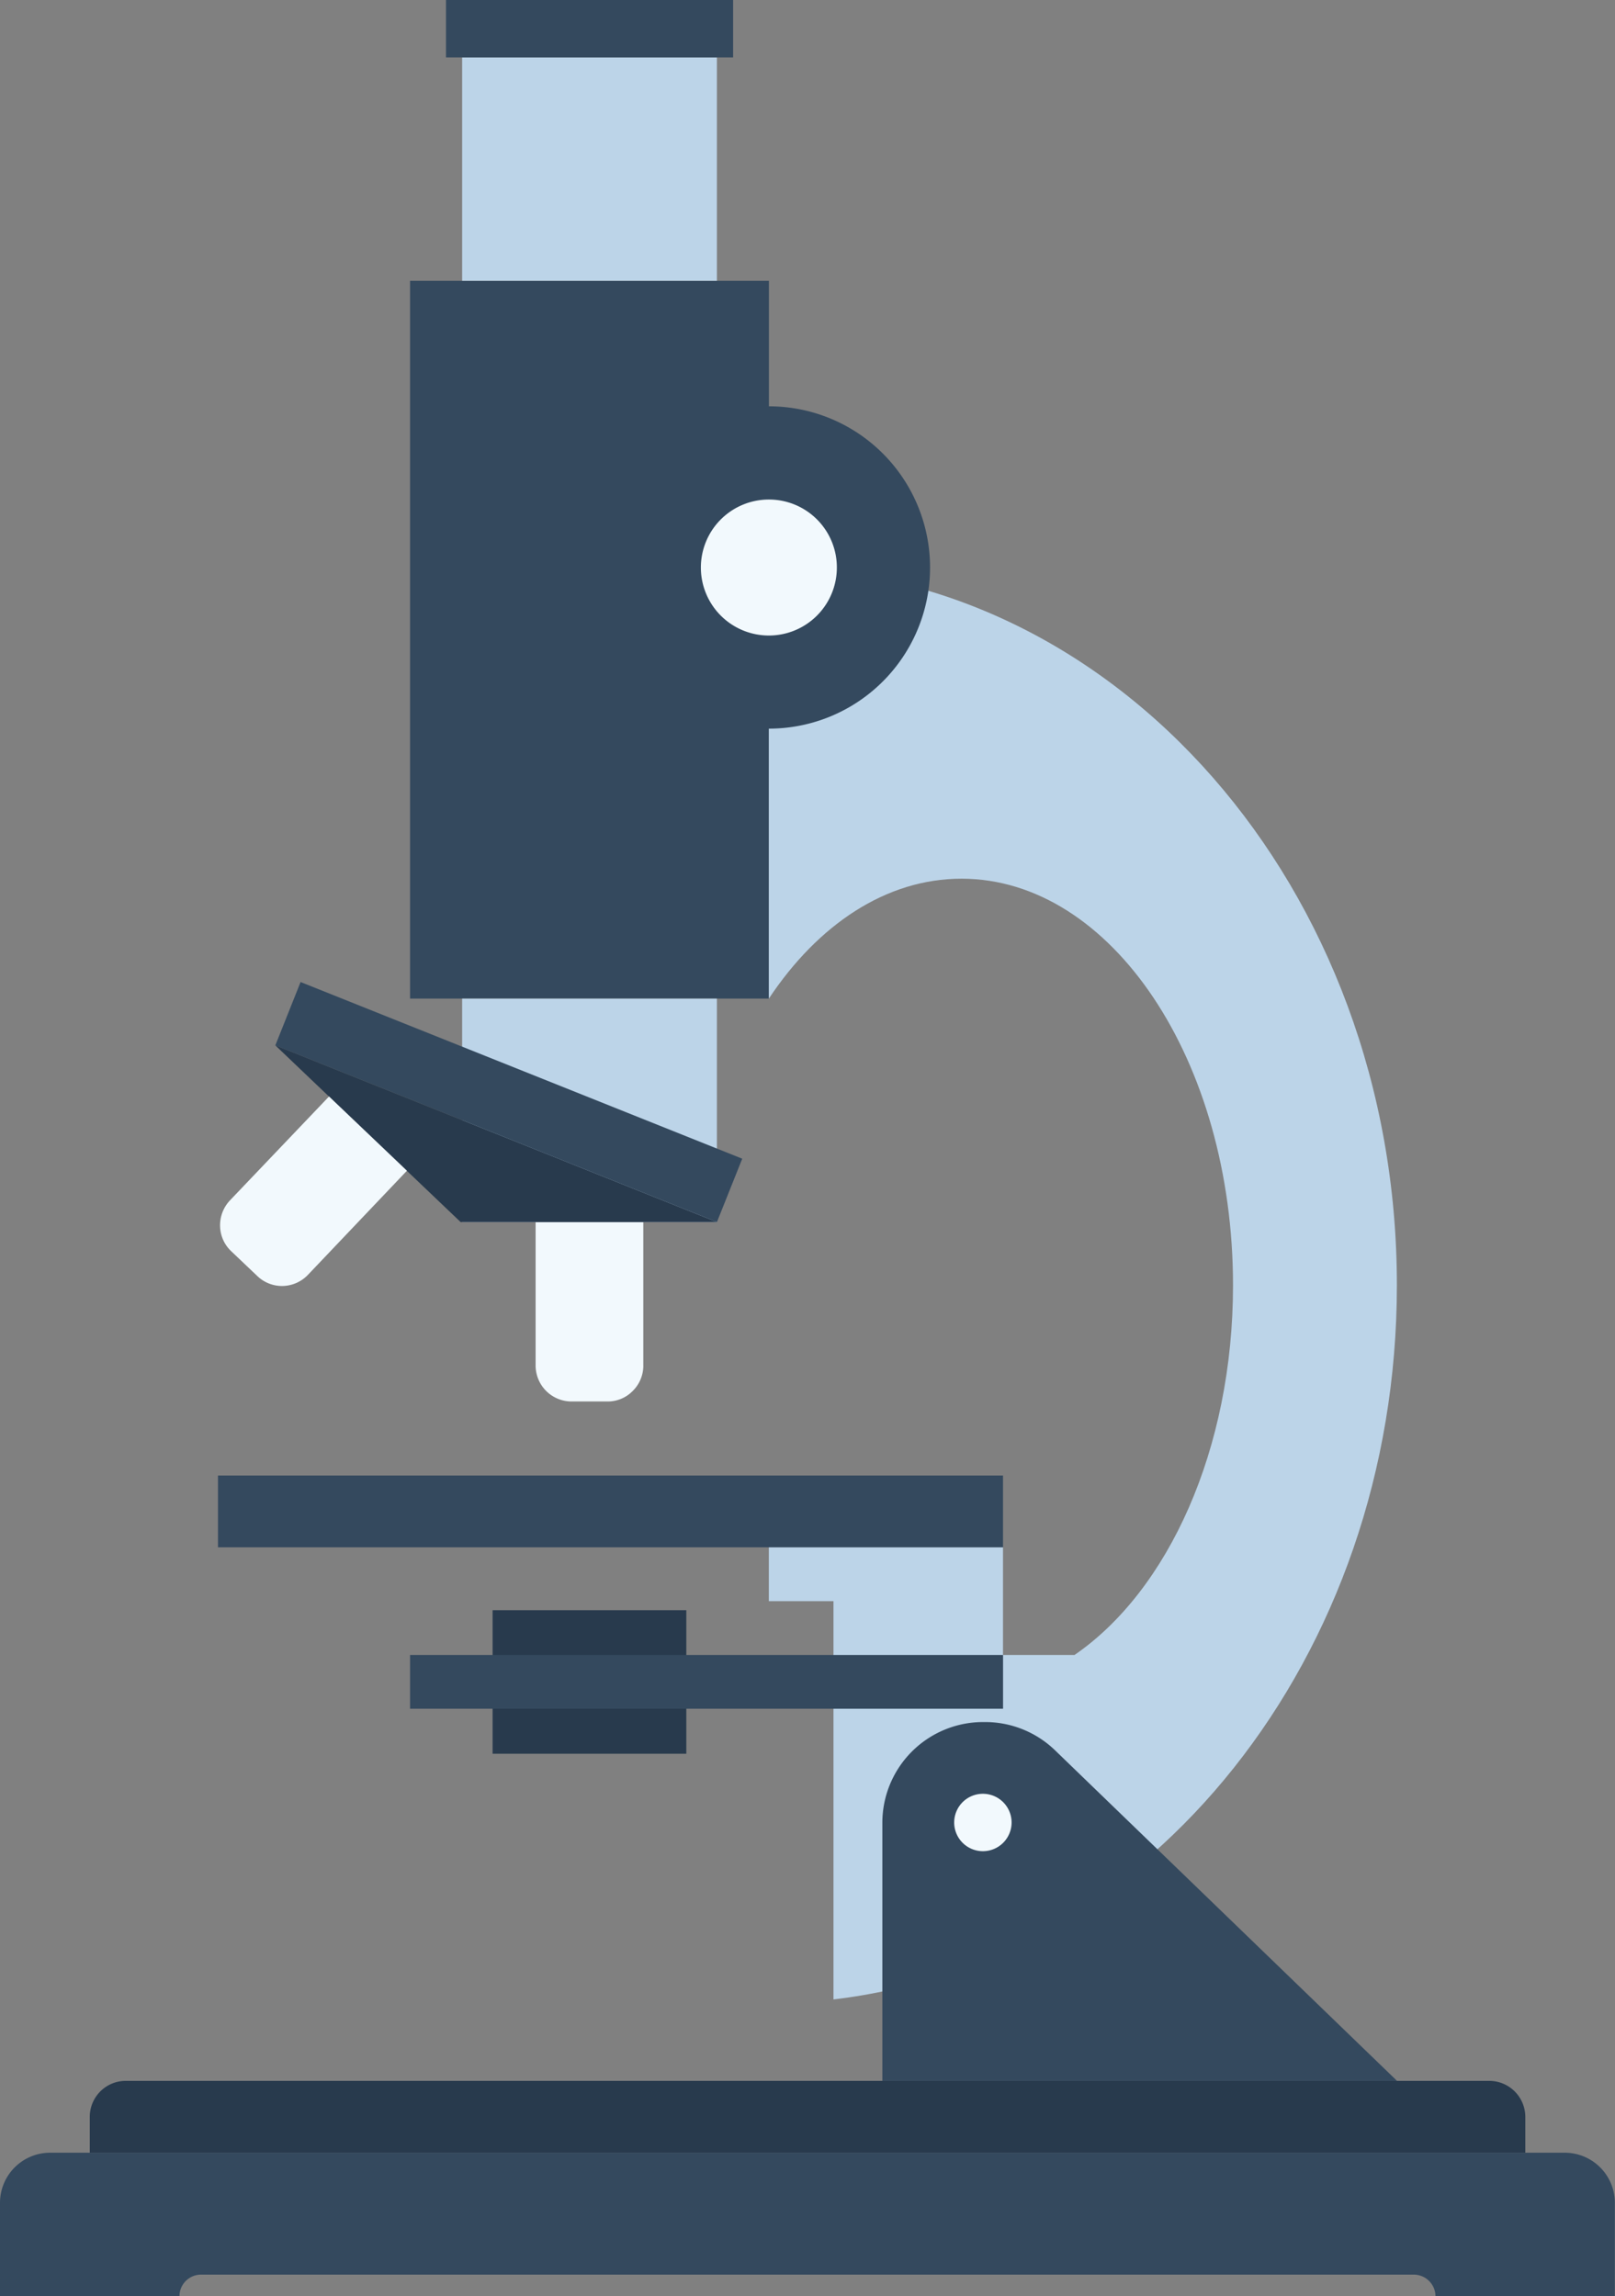 <svg xmlns="http://www.w3.org/2000/svg" width="56.27" height="80"><rect width="100%" height="100%" fill="#808080" stroke="none"/><path data-name="Rectangle 47" fill="#34495e" d="M14.287 9.783h12.504v25.008H14.287z"/><path data-name="Path 214" d="M26.788 19.77v15.022c1.716-2.581 4.088-4.178 6.713-4.178 5.225 0 9.46 6.343 9.46 14.165 0 5.718-2.262 10.642-5.523 12.881h-2.492v-3.752h-8.158v1.877h2.252v13.876c11.028-1.291 19.63-11.936 19.63-24.882.005-13.811-9.792-25.009-21.882-25.009z" fill="#bcd4e8"/><path data-name="Rectangle 48" fill="#283a4d" d="M17.163 56.1h6.75v5.001h-6.75z"/><g data-name="Group 112" fill="#34495e"><path data-name="Rectangle 49" d="M14.287 57.66h20.661v1.873H14.287z"/><path data-name="Rectangle 50" d="M7.595 51.408h27.352v2.501H7.595z"/></g><g data-name="Group 113" fill="#bcd4e8"><path data-name="Rectangle 51" d="M16.102 34.792h8.876v7.786h-8.876z"/><path data-name="Rectangle 52" d="M16.102 2h8.876v7.782h-8.876z"/></g><path data-name="Rectangle 53" fill="#34495e" d="M15.539 0h10.004v2H15.539z"/><path data-name="Path 215" d="M22.415 47.579a1.241 1.241 0 0 1-.369.882 1.213 1.213 0 0 1-.881.367h-1.25a1.253 1.253 0 0 1-1.253-1.249v-5h3.752v5z" fill="#f2f9fd"/><path data-name="Path 216" d="M24.979 42.578 9.593 36.421l.88-2.207 15.388 6.156z" fill="#34495e"/><path data-name="Path 217" d="m9.593 36.421 6.457 6.157h8.929z" fill="#283a4d"/><path data-name="Path 218" d="M10.73 44.415a1.254 1.254 0 0 1-.875.389 1.24 1.24 0 0 1-.891-.348l-.906-.861a1.238 1.238 0 0 1-.39-.873 1.264 1.264 0 0 1 .344-.9l3.452-3.62 2.714 2.587z" fill="#f2f9fd"/><g data-name="Group 114" fill="#34495e"><path data-name="Path 219" d="M48.674 72.497H30.743v-9a3.511 3.511 0 0 1 3.5-3.5h.084a3.506 3.506 0 0 1 2.433.984z"/><path data-name="Path 220" d="M1.75 75.001A1.747 1.747 0 0 0 0 76.748v3.251h6.253a.752.752 0 0 1 .753-.75h42.257a.757.757 0 0 1 .752.75h6.25v-3.251a1.747 1.747 0 0 0-1.747-1.747z"/></g><path data-name="Path 221" d="M53.144 75.002H3.128V73.75a1.254 1.254 0 0 1 1.25-1.252h47.517a1.258 1.258 0 0 1 1.25 1.252v1.252z" fill="#283a4d"/><path data-name="Path 222" d="M35.246 63.496a1 1 0 1 1-1-1 1 1 0 0 1 1 1z" fill="#f2f9fd"/><path data-name="Path 223" d="M32.405 19.77a5.615 5.615 0 1 1-5.614-5.614 5.616 5.616 0 0 1 5.614 5.614z" fill="#34495e"/><path data-name="Path 224" d="M29.158 19.77a2.369 2.369 0 1 1-2.366-2.366 2.365 2.365 0 0 1 2.366 2.366z" fill="#f2f9fd"/></svg>